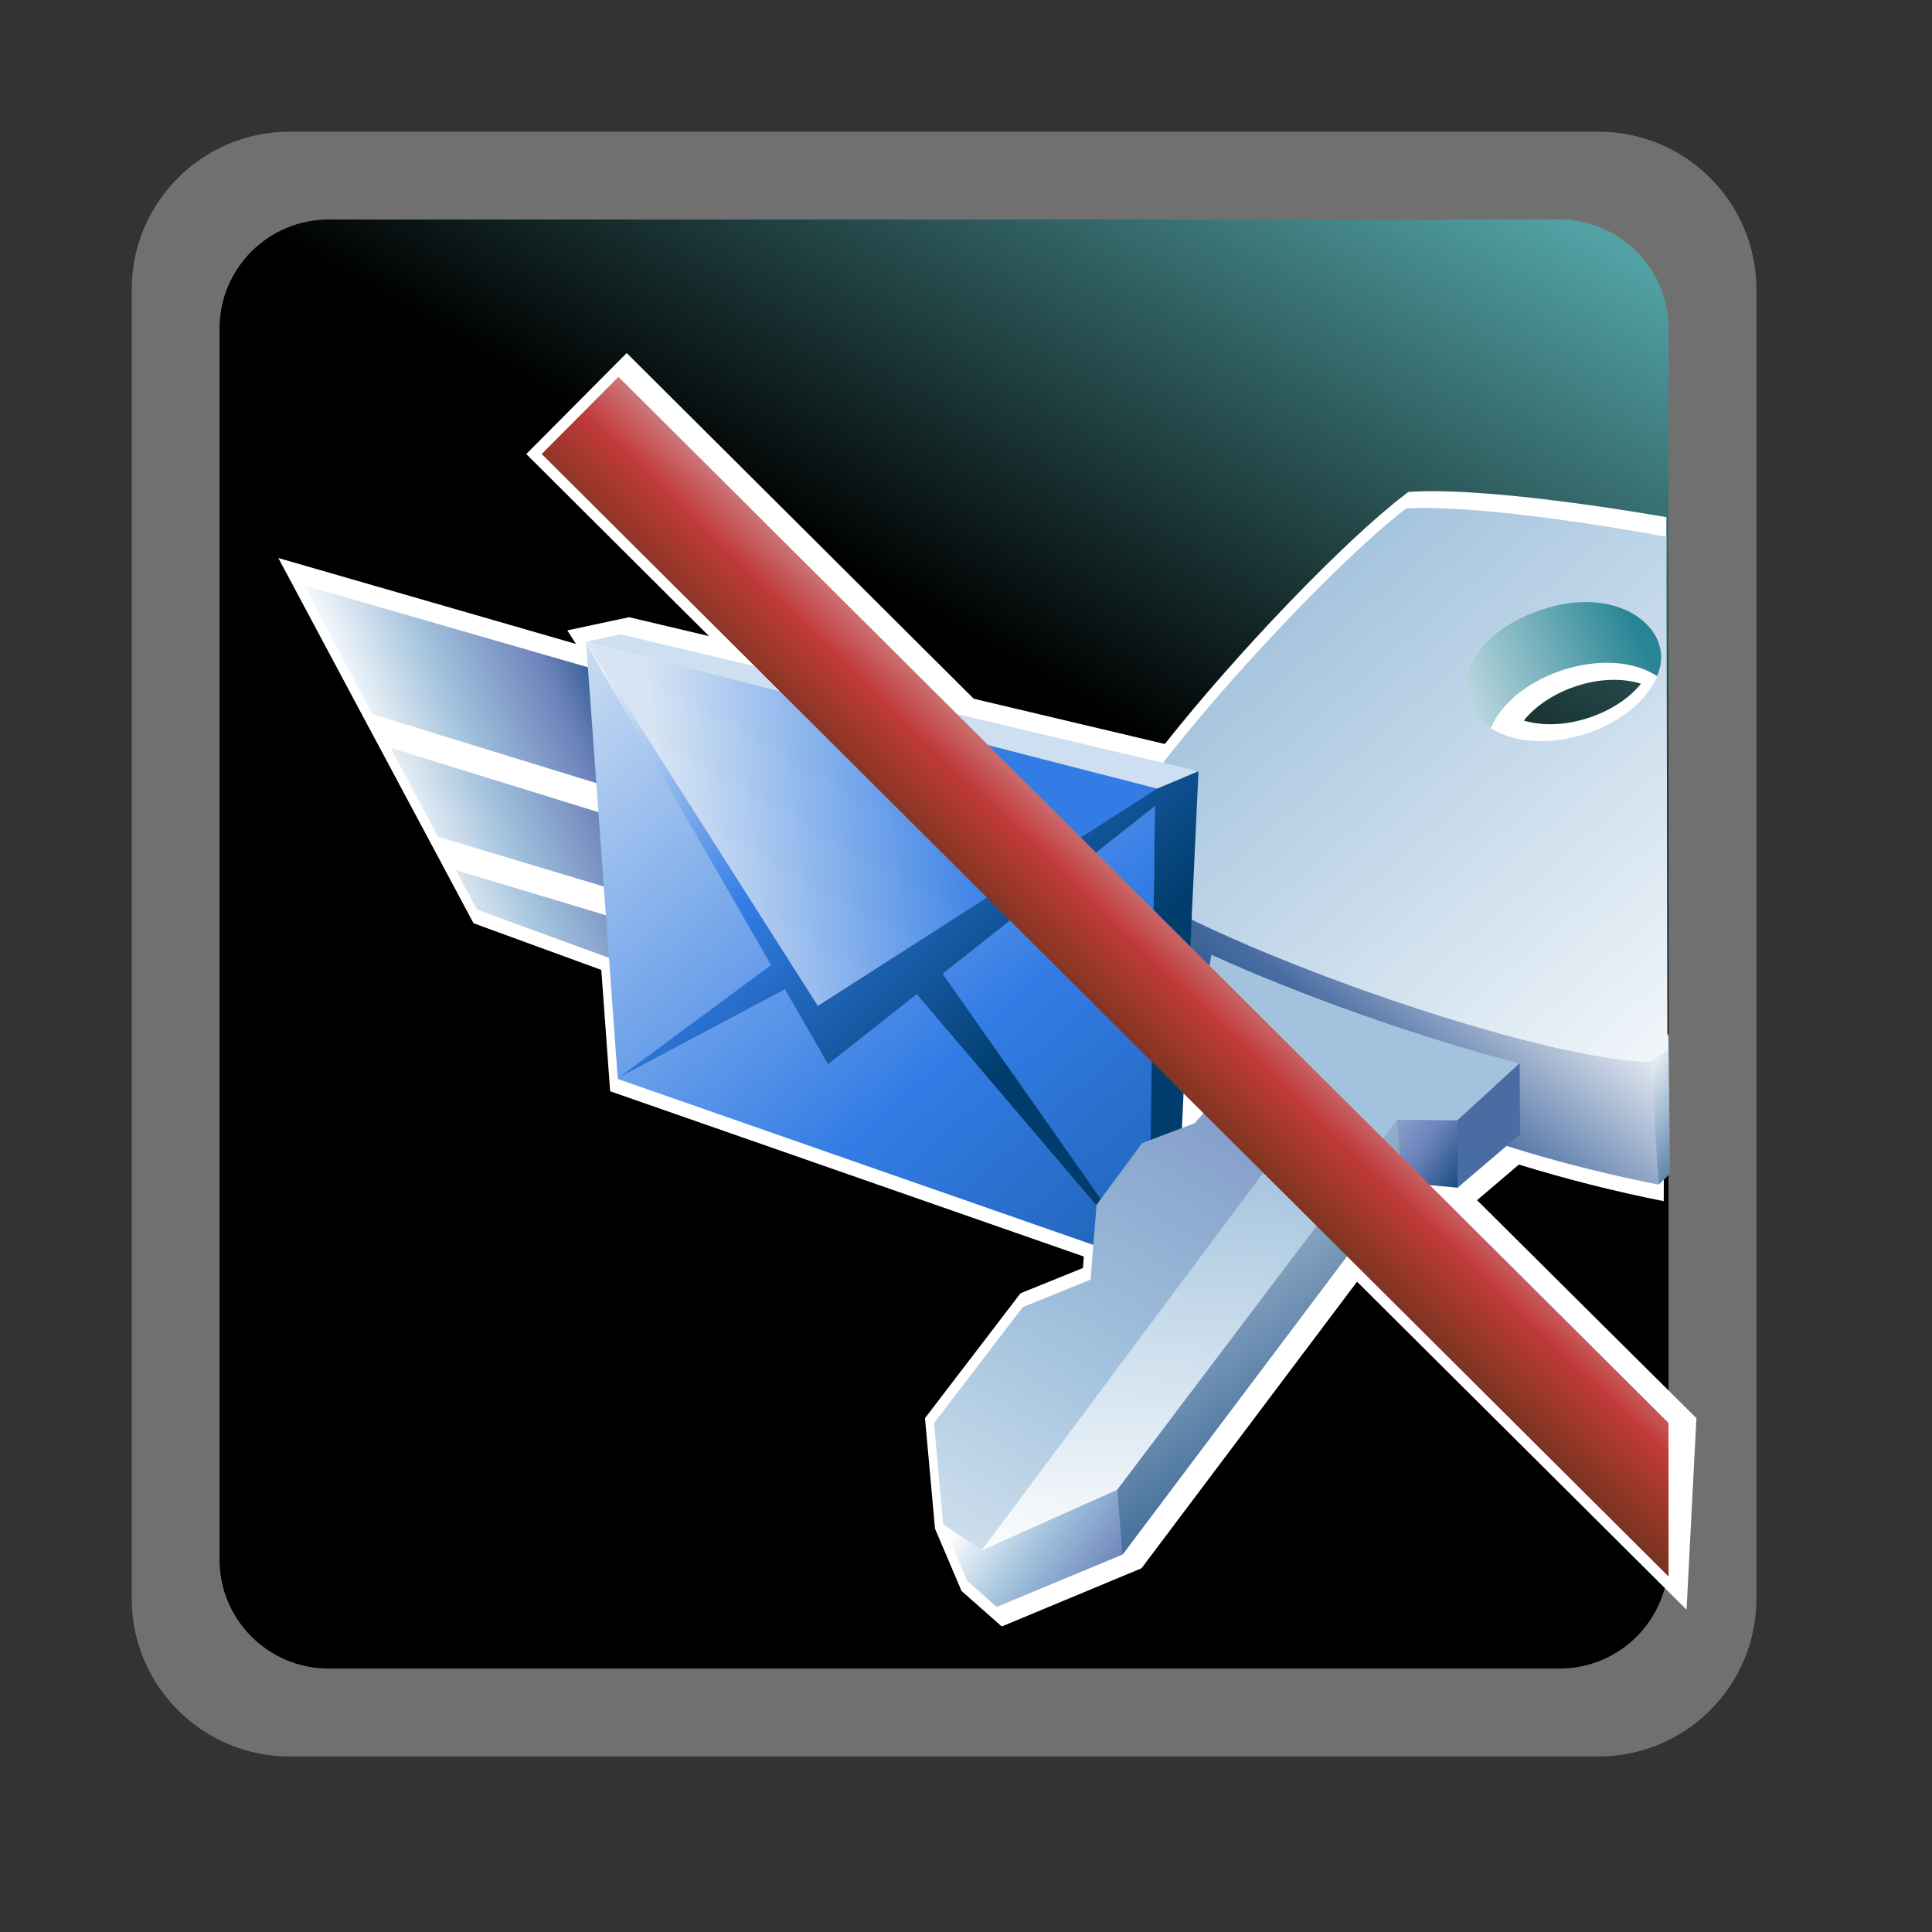 <?xml version="1.0" encoding="UTF-8"?>
<svg xmlns="http://www.w3.org/2000/svg" xmlns:xlink="http://www.w3.org/1999/xlink" contentScriptType="text/ecmascript" width="88" baseProfile="tiny" zoomAndPan="magnify" contentStyleType="text/css" viewBox="0 0 88 88" height="88" preserveAspectRatio="xMidYMid meet" version="1.1">
    <rect x="0" y="0" width="88" height="88" fill="#333333" stroke="none"/>
    <g>
        <rect x="-1" width="88" fill="none" y="-1" height="88"/>
        <path fill="#ffffff" d="M 13.178 6.0 C 9.22 6.0 6.0 9.221 6.0 13.18 L 6.0 72.822 C 6.0 76.779 9.22 80.004 13.178 80.004 L 72.824 80.004 C 76.781 80.004 80.004 76.779 80.004 72.822 L 80.004 13.18 C 80.004 9.221 76.781 6 72.824 6 L 13.178 6 z " fill-opacity="0.3"/>
        <linearGradient x1="-2062.784" gradientTransform="matrix(1 0 0 -1 2084.153 -422.717)" y1="-503.184" x2="-2019.522" gradientUnits="userSpaceOnUse" y2="-428.251" xlink:type="simple" xlink:actuate="onLoad" id="XMLID_19_" xlink:show="other">
            <stop stop-color="#000000" offset="0"/>
            <stop stop-color="#000000" offset="0.646"/>
            <stop stop-color="#52a2a5" offset="0.994"/>
            <stop stop-color="#52a2a5" offset="1"/>
        </linearGradient>
        <path fill="url(#XMLID_19_)" d="M 76.0 71.037 C 76.0 73.777 73.777 76.0 71.037 76.0 L 14.965 76.0 C 12.225 76.0 10.0 73.777 10.0 71.037 L 10.0 14.966 C 10.0 12.223 12.225 10.0 14.965 10.0 L 71.037 10.0 C 73.777 10.0 76.0 12.223 76.0 14.966 L 76.0 71.037 z "/>
    </g>
    <path fill="#ffffff" d="M 23.97 20.681 C 23.97 20.681 29.825 26.514 32.295 28.974 C 30.592 28.571 28.657 28.113 28.657 28.113 L 25.84 28.713 C 25.84 28.713 26.058 29.055 26.235 29.331 C 24.346 28.786 12.678 25.417 12.678 25.417 L 16.817 33.166 L 16.819 33.167 C 17.06 33.618 19.806 38.755 19.806 38.755 L 19.808 38.756 C 20.046 39.202 21.567 42.052 21.567 42.052 C 21.567 42.052 26.598 43.888 27.389 44.179 C 27.449 44.996 27.791 49.705 27.791 49.705 C 27.791 49.705 48.309 56.865 49.367 57.234 C 49.347 57.476 49.344 57.539 49.327 57.755 C 48.681 58.017 46.482 58.907 46.482 58.907 L 42.132 64.595 L 42.588 69.628 L 43.798 72.468 L 45.629 74.083 L 51.994 71.433 C 51.994 71.433 60.861 59.644 61.811 58.38 C 62.971 59.534 76.821 73.319 76.821 73.319 L 77.269 64.594 C 77.269 64.594 69.408 56.789 67.278 54.666 C 67.302 54.646 68.726 53.436 69.184 53.045 C 71.326 53.703 73.538 54.268 75.781 54.711 L 75.902 23.558 C 75.902 23.558 68.302 22.192 64.39 22.393 L 64.152 22.405 L 63.964 22.549 C 61.226 24.645 56.323 29.753 53.057 33.888 C 52.229 33.692 44.735 31.917 44.352 31.826 C 44.051 31.528 28.546 16.081 28.546 16.081 L 23.97 20.681 z M 72.098 31.161 C 73.067 30.898 73.994 30.908 74.745 31.142 C 74.206 31.816 73.325 32.393 72.282 32.721 C 71.239 33.048 70.226 33.066 69.407 32.819 C 69.987 32.094 70.955 31.472 72.098 31.161 z "/>
    <g>
        <linearGradient x1="-665.026" gradientTransform="matrix(1.136 0 0 -1.136 823.967 1283.216)" y1="1093.809" x2="-672.51" gradientUnits="userSpaceOnUse" y2="1084.871" xlink:type="simple" xlink:actuate="onLoad" id="XMLID_20_" xlink:show="other">
            <stop stop-color="#ffffff" offset="0"/>
            <stop stop-color="#496da2" offset="0.71"/>
            <stop stop-color="#235487" offset="0.99"/>
            <stop stop-color="#235487" offset="1"/>
        </linearGradient>
        <path fill="url(#XMLID_20_)" d="M 75.291 48.367 L 50.229 39.36 L 51.638 42.99 C 53.952 45.515 62.212 51.329 75.552 53.958 L 75.291 48.367 z "/>
        <linearGradient x1="-659.797" gradientTransform="matrix(1.136 0 0 -1.136 823.967 1283.216)" y1="1085.851" x2="-656.086" gradientUnits="userSpaceOnUse" y2="1082.96" xlink:type="simple" xlink:actuate="onLoad" id="XMLID_21_" xlink:show="other">
            <stop stop-color="#dee9f3" offset="0"/>
            <stop stop-color="#235487" offset="1"/>
        </linearGradient>
        <path fill="url(#XMLID_21_)" d="M 75.997 47.085 L 75.187 48.367 L 75.551 53.959 C 75.725 53.794 76.067 53.464 76.067 53.464 L 75.997 47.085 z "/>
        <linearGradient x1="-654.038" gradientTransform="matrix(1.136 0 0 -1.136 823.967 1283.216)" y1="1083.371" x2="-673.96" gradientUnits="userSpaceOnUse" y2="1106.147" xlink:type="simple" xlink:actuate="onLoad" id="XMLID_22_" xlink:show="other">
            <stop stop-color="#ffffff" offset="0"/>
            <stop stop-color="#ffffff" offset="0.05"/>
            <stop stop-color="#a2c2dd" offset="1"/>
        </linearGradient>
        <path fill="url(#XMLID_22_)" d="M 75.952 47.822 C 75.952 47.822 75.441 48.206 75.187 48.367 C 69.635 48.322 52.989 42.297 50.228 39.36 C 50.327 36.956 59.883 26.349 64.05 23.157 C 68.033 22.952 75.904 24.452 75.904 24.452 L 75.952 47.822 z M 75.516 30.725 L 70.217 27.871 L 67.908 33.17 C 70.242 34.637 74.539 33.204 75.516 30.725 z "/>
        <linearGradient x1="-667.644" gradientTransform="matrix(1.136 0 0 -1.136 823.967 1283.216)" y1="1100.886" x2="-659.593" gradientUnits="userSpaceOnUse" y2="1104.008" xlink:type="simple" xlink:actuate="onLoad" id="XMLID_23_" xlink:show="other">
            <stop stop-color="#d6e6ec" offset="0"/>
            <stop stop-color="#298595" offset="1"/>
        </linearGradient>
        <path fill="url(#XMLID_23_)" d="M 75.476 30.793 C 76.382 28.768 73.9 26.639 70.422 27.709 C 66.455 28.93 66.0 31.988 67.906 33.142 C 69.013 30.661 73.243 29.338 75.476 30.793 z "/>
        <linearGradient x1="-708.83" gradientTransform="matrix(1.136 0 0 -1.136 823.967 1283.216)" y1="1094.652" x2="-698.115" gradientUnits="userSpaceOnUse" y2="1099.053" xlink:type="simple" xlink:actuate="onLoad" id="XMLID_24_" xlink:show="other">
            <stop stop-color="#ffffff" offset="0"/>
            <stop stop-color="#a2c2dd" offset="0.35"/>
            <stop stop-color="#6c83bb" offset="0.7"/>
            <stop stop-color="#003d6d" offset="1"/>
        </linearGradient>
        <polygon fill="url(#XMLID_24_)" points="28.293,37.314 17.786,34.062 19.951,38.113 28.525,40.687  "/>
        <linearGradient x1="-707.251" gradientTransform="matrix(1.136 0 0 -1.136 823.967 1283.216)" y1="1090.812" x2="-696.539" gradientUnits="userSpaceOnUse" y2="1095.212" xlink:type="simple" xlink:actuate="onLoad" id="XMLID_25_" xlink:show="other">
            <stop stop-color="#ffffff" offset="0"/>
            <stop stop-color="#a2c2dd" offset="0.35"/>
            <stop stop-color="#6c83bb" offset="0.7"/>
            <stop stop-color="#003d6d" offset="1"/>
        </linearGradient>
        <polygon fill="url(#XMLID_25_)" points="21.725,41.432 28.754,43.999 28.616,41.993 20.765,39.635  "/>
        <linearGradient x1="-710.974" gradientTransform="matrix(1.136 0 0 -1.136 823.967 1283.216)" y1="1099.872" x2="-700.26" gradientUnits="userSpaceOnUse" y2="1104.273" xlink:type="simple" xlink:actuate="onLoad" id="XMLID_26_" xlink:show="other">
            <stop stop-color="#ffffff" offset="0"/>
            <stop stop-color="#a2c2dd" offset="0.35"/>
            <stop stop-color="#6c83bb" offset="0.7"/>
            <stop stop-color="#003d6d" offset="1"/>
        </linearGradient>
        <polygon fill="url(#XMLID_26_)" points="27.836,30.698 13.827,26.654 16.964,32.528 28.201,35.992  "/>
        <linearGradient x1="-703.544" gradientTransform="matrix(1.136 0 0 -1.136 823.967 1283.216)" y1="1107.704" x2="-664.326" gradientUnits="userSpaceOnUse" y2="1063.129" xlink:type="simple" xlink:actuate="onLoad" id="XMLID_27_" xlink:show="other">
            <stop stop-color="#e6eef4" offset="0"/>
            <stop stop-color="#337ce5" offset="0.44"/>
            <stop stop-color="#003d6d" offset="0.94"/>
            <stop stop-color="#003d6d" offset="1"/>
        </linearGradient>
        <polygon fill="url(#XMLID_27_)" points="52.617,35.917 37.686,47.186 26.693,29.234 28.139,49.146 52.385,57.607  "/>
        <linearGradient x1="-705.991" gradientTransform="matrix(1.136 0 0 -1.136 823.967 1283.216)" y1="1098.03" x2="-689.151" gradientUnits="userSpaceOnUse" y2="1080.617" xlink:type="simple" xlink:actuate="onLoad" id="XMLID_28_" xlink:show="other">
            <stop stop-color="#e6eef4" offset="0"/>
            <stop stop-color="#337ce5" offset="0.44"/>
            <stop stop-color="#003d6d" offset="0.94"/>
            <stop stop-color="#003d6d" offset="1"/>
        </linearGradient>
        <polygon fill="url(#XMLID_28_)" points="28.231,49.053 35.946,43.346 36.693,44.561  "/>
        <linearGradient x1="-701.029" gradientTransform="matrix(1.136 0 0 -1.136 823.967 1283.216)" y1="1102.823" x2="-684.193" gradientUnits="userSpaceOnUse" y2="1085.414" xlink:type="simple" xlink:actuate="onLoad" id="XMLID_29_" xlink:show="other">
            <stop stop-color="#e6eef4" offset="0"/>
            <stop stop-color="#337ce5" offset="0.44"/>
            <stop stop-color="#003d6d" offset="0.94"/>
            <stop stop-color="#003d6d" offset="1"/>
        </linearGradient>
        <polygon fill="url(#XMLID_29_)" points="52.197,57.547 42.796,44.162 41.676,45.188  "/>
        <linearGradient x1="-697.658" gradientTransform="matrix(1.136 0 0 -1.136 823.967 1283.216)" y1="1106.083" x2="-680.822" gradientUnits="userSpaceOnUse" y2="1088.673" xlink:type="simple" xlink:actuate="onLoad" id="XMLID_30_" xlink:show="other">
            <stop stop-color="#e6eef4" offset="0"/>
            <stop stop-color="#337ce5" offset="0.44"/>
            <stop stop-color="#003d6d" offset="0.94"/>
            <stop stop-color="#003d6d" offset="1"/>
        </linearGradient>
        <polygon fill="url(#XMLID_30_)" points="26.742,29.397 37.717,48.471 52.606,36.712 52.342,57.598 53.603,56.393 54.589,35.128     "/>
        <linearGradient x1="-698.514" gradientTransform="matrix(1.136 0 0 -1.136 823.967 1283.216)" y1="1096.006" x2="-685.504" gradientUnits="userSpaceOnUse" y2="1097.728" xlink:type="simple" xlink:actuate="onLoad" id="XMLID_31_" xlink:show="other">
            <stop stop-color="#d6e4f3" offset="0"/>
            <stop stop-color="#337ce5" offset="1"/>
        </linearGradient>
        <polygon fill="url(#XMLID_31_)" points="26.699,29.23 37.252,45.818 52.705,35.921  "/>
        <polygon fill="#cedff2" points="54.589,35.128 28.27,28.896 26.699,29.23 52.705,35.921  "/>
        <linearGradient x1="-675.8" gradientTransform="matrix(1.136 0 0 -1.136 823.967 1283.216)" y1="1065.188" x2="-674.484" gradientUnits="userSpaceOnUse" y2="1083.426" xlink:type="simple" xlink:actuate="onLoad" id="XMLID_32_" xlink:show="other">
            <stop stop-color="#ffffff" offset="0"/>
            <stop stop-color="#ffffff" offset="0.05"/>
            <stop stop-color="#a2c2dd" offset="1"/>
        </linearGradient>
        <path fill="url(#XMLID_32_)" d="M 54.607 46.768 L 56.533 48.762 L 44.717 70.613 L 50.893 67.853 L 63.846 53.455 L 69.219 48.437 C 64.781 47.304 59.254 45.345 55.179 43.488 L 54.607 46.768 z "/>
        <linearGradient x1="-691.979" gradientTransform="matrix(1.136 0 0 -1.136 823.967 1283.216)" y1="1058.571" x2="-663.221" gradientUnits="userSpaceOnUse" y2="1106.72" xlink:type="simple" xlink:actuate="onLoad" id="XMLID_33_" xlink:show="other">
            <stop stop-color="#ffffff" offset="0"/>
            <stop stop-color="#a2c2dd" offset="0.35"/>
            <stop stop-color="#6c83bb" offset="0.7"/>
            <stop stop-color="#003d6d" offset="1"/>
        </linearGradient>
        <polygon fill="url(#XMLID_33_)" points="59.916,50.225 56.532,48.762 54.412,51.162 52.024,52.066 49.947,54.879 49.673,58.285    46.585,59.539 42.542,64.822 42.96,69.439 44.717,70.613  "/>
        <linearGradient x1="-679.267" gradientTransform="matrix(1.136 0 0 -1.136 823.967 1283.216)" y1="1079.07" x2="-672.043" gradientUnits="userSpaceOnUse" y2="1073.813" xlink:type="simple" xlink:actuate="onLoad" id="XMLID_34_" xlink:show="other">
            <stop stop-color="#ffffff" offset="0"/>
            <stop stop-color="#a2c2dd" offset="0.35"/>
            <stop stop-color="#6c83bb" offset="0.7"/>
            <stop stop-color="#003d6d" offset="1"/>
        </linearGradient>
        <polygon fill="url(#XMLID_34_)" points="69.218,48.438 68.959,51.531 66.389,54.098 63.873,53.865 51.13,70.807 45.398,73.193    44.056,72.008 42.96,69.439 44.717,70.613 50.893,67.854 63.634,51.002 66.387,51.031  "/>
        <polygon fill="#496da2" points="66.389,54.098 66.387,51.031 69.218,48.438 69.237,51.674  "/>
        <linearGradient x1="-680.935" gradientTransform="matrix(1.136 0 0 -1.136 823.967 1283.216)" y1="1084.023" x2="-670.75" gradientUnits="userSpaceOnUse" y2="1070.555" xlink:type="simple" xlink:actuate="onLoad" id="XMLID_35_" xlink:show="other">
            <stop stop-color="#dee9f3" offset="0"/>
            <stop stop-color="#235487" offset="1"/>
        </linearGradient>
        <polygon fill="url(#XMLID_35_)" points="63.634,51.002 63.873,53.865 51.13,70.807 50.893,67.854  "/>
        <linearGradient x1="-674.569" gradientTransform="matrix(1.136 0 0 -1.136 823.967 1283.216)" y1="1095.013" x2="-684.011" gradientUnits="userSpaceOnUse" y2="1085.185" xlink:type="simple" xlink:actuate="onLoad" id="XMLID_36_" xlink:show="other">
            <stop stop-color="#e6eef4" offset="0"/>
            <stop stop-color="#c03a3a" offset="0.44"/>
            <stop stop-color="#302d02" offset="0.94"/>
            <stop stop-color="#302d02" offset="1"/>
        </linearGradient>
        <polygon fill="url(#XMLID_36_)" points="24.673,20.678 76.003,71.812 75.998,64.811 28.171,17.166  "/>
    </g>
</svg>
